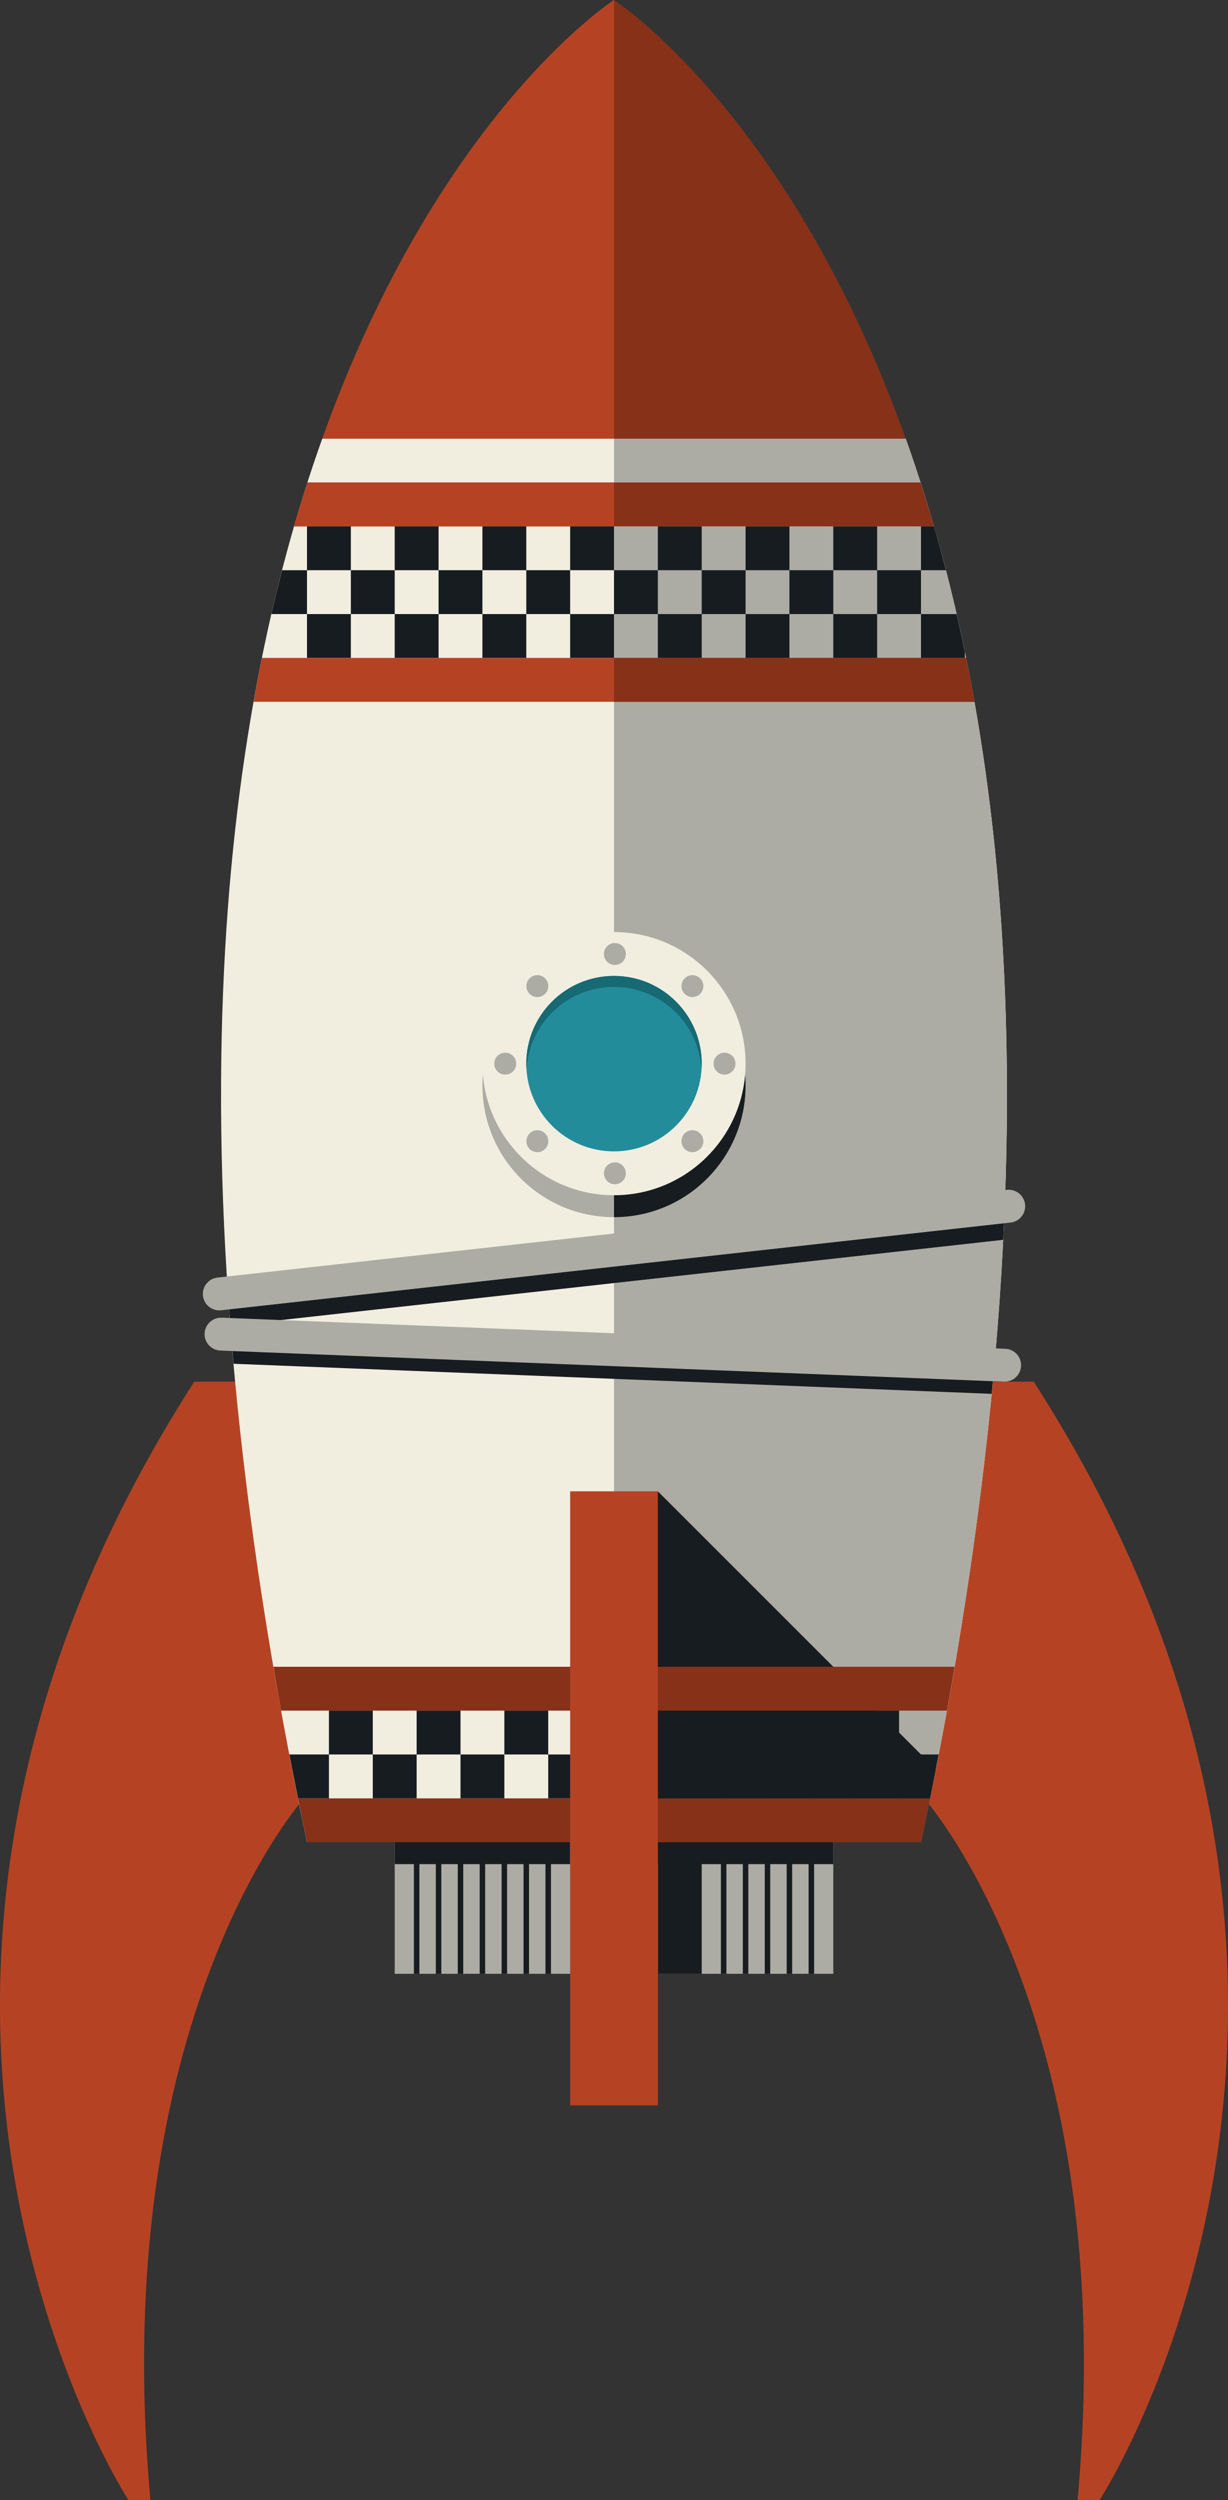 <svg xmlns="http://www.w3.org/2000/svg" viewBox="0 0 112 228" enable-background="new 0 0 112 228"><rect x="0" y="0" width="112" height="228" fill="#333333" stroke="none"/><path fill="#B54323" d="M27.719 164s-18 20-14 64h-2s-30-46 6-102h10v38z"/><path fill="#B54323" d="M84.281 164s18 20 14 64h2s30-46-6-102h-10v38z"/><path fill="#F1EEE0" d="M29.393 40c-9.253 25.893-14.431 66.535-1.393 128h56c13.038-61.465 7.86-102.107-1.394-128h-53.213z"/><path fill="#ADACA4" d="M56 40v128h28c13.038-61.465 7.86-102.107-1.394-128h-26.606z"/><path fill="#873119" d="M29.395 40h53.211c-10.618-29.713-26.606-40-26.606-40s-15.988 10.287-26.605 40z"/><path fill="#B54323" d="M56 0s-15.988 10.287-26.605 40h26.605v-40z"/><path fill="#873119" d="M26.814 48h58.371c-.396-1.37-.805-2.699-1.225-4h-55.921c-.42 1.301-.828 2.63-1.225 4z"/><path fill="#B54323" d="M56 44h-27.961c-.42 1.301-.828 2.63-1.225 4h29.186v-4z"/><circle fill="#ADACA4" cx="56" cy="99" r="12"/><path fill="#171C21" d="M68 99c0-6.627-5.373-12-12-12v24c6.627 0 12-5.373 12-12z"/><circle fill="#F1EEE0" cx="56" cy="97" r="12"/><rect x="36" y="168" fill="#ADACA4" width="40" height="12"/><path fill="#171C21" d="M85.352 161.352l-25.352-25.352-2 32h26c.477-2.246.924-4.457 1.352-6.648z"/><circle fill="#238C9B" cx="56" cy="97" r="8"/><path fill="#176973" d="M56 90c4.249 0 7.715 3.315 7.975 7.5l.025-.5c0-4.418-3.582-8-8-8s-8 3.582-8 8l.025.5c.26-4.185 3.726-7.5 7.975-7.5z"/><g fill="#ADACA4"><circle cx="56.08" cy="107" r="1"/><circle cx="56.08" cy="87" r="1"/><circle cx="66.08" cy="97" r="1"/><circle cx="46.08" cy="97" r="1"/></g><g fill="#ADACA4"><circle cx="49.009" cy="104.071" r="1"/><circle cx="63.151" cy="89.929" r="1"/><circle cx="63.151" cy="104.071" r="1"/><circle cx="49.009" cy="89.929" r="1"/></g><rect x="60" y="168" fill="#171C21" width="4" height="12"/><rect x="36" y="168" fill="#171C21" width="16" height="2"/><rect x="60" y="168" fill="#171C21" width="16" height="2"/><line stroke="#171C21" stroke-width=".5" stroke-miterlimit="10" x1="38" y1="168" x2="38" y2="180" fill="none"/><line stroke="#171C21" stroke-width=".5" stroke-miterlimit="10" x1="40" y1="168" x2="40" y2="180" fill="none"/><line stroke="#171C21" stroke-width=".5" stroke-miterlimit="10" x1="42" y1="168" x2="42" y2="180" fill="none"/><line stroke="#171C21" stroke-width=".5" stroke-miterlimit="10" x1="44" y1="168" x2="44" y2="180" fill="none"/><line stroke="#171C21" stroke-width=".5" stroke-miterlimit="10" x1="46" y1="168" x2="46" y2="180" fill="none"/><line stroke="#171C21" stroke-width=".5" stroke-miterlimit="10" x1="48" y1="168" x2="48" y2="180" fill="none"/><line stroke="#171C21" stroke-width=".5" stroke-miterlimit="10" x1="50" y1="168" x2="50" y2="180" fill="none"/><line stroke="#171C21" stroke-width=".5" stroke-miterlimit="10" x1="66" y1="168" x2="66" y2="180" fill="none"/><line stroke="#171C21" stroke-width=".5" stroke-miterlimit="10" x1="68" y1="168" x2="68" y2="180" fill="none"/><line stroke="#171C21" stroke-width=".5" stroke-miterlimit="10" x1="70" y1="168" x2="70" y2="180" fill="none"/><line stroke="#171C21" stroke-width=".5" stroke-miterlimit="10" x1="72" y1="168" x2="72" y2="180" fill="none"/><line stroke="#171C21" stroke-width=".5" stroke-miterlimit="10" x1="74" y1="168" x2="74" y2="180" fill="none"/><rect x="52" y="48" fill="#171C21" width="4" height="4"/><rect x="44" y="48" fill="#171C21" width="4" height="4"/><rect x="36" y="48" fill="#171C21" width="4" height="4"/><rect x="28" y="48" fill="#171C21" width="4" height="4"/><path fill="#171C21" d="M28 56v-4h-2.273c-.336 1.305-.662 2.636-.976 4h3.249z"/><rect x="32" y="52" fill="#171C21" width="4" height="4"/><rect x="40" y="52" fill="#171C21" width="4" height="4"/><rect x="48" y="52" fill="#171C21" width="4" height="4"/><rect x="52" y="56" fill="#171C21" width="4" height="4"/><rect x="44" y="56" fill="#171C21" width="4" height="4"/><rect x="36" y="56" fill="#171C21" width="4" height="4"/><rect x="28" y="56" fill="#171C21" width="4" height="4"/><rect x="56" y="52" fill="#171C21" width="4" height="4"/><rect x="60" y="48" fill="#171C21" width="4" height="4"/><rect x="60" y="56" fill="#171C21" width="4" height="4"/><rect x="64" y="52" fill="#171C21" width="4" height="4"/><rect x="68" y="48" fill="#171C21" width="4" height="4"/><rect x="68" y="56" fill="#171C21" width="4" height="4"/><rect x="72" y="52" fill="#171C21" width="4" height="4"/><rect x="76" y="48" fill="#171C21" width="4" height="4"/><rect x="76" y="56" fill="#171C21" width="4" height="4"/><rect x="80" y="52" fill="#171C21" width="4" height="4"/><path fill="#171C21" d="M85.186 48h-1.186v4h2.273c-.352-1.362-.712-2.701-1.087-4z"/><path fill="#171C21" d="M88 59.442c-.241-1.168-.492-2.314-.751-3.442h-3.249v4h4v-.558z"/><path fill="#B54323" d="M23.125 64h65.75c-.241-1.357-.492-2.694-.756-4h-64.238c-.264 1.306-.515 2.643-.756 4z"/><path fill="#873119" d="M56 64h32.875c-.241-1.357-.492-2.694-.756-4h-32.119v4z"/><path fill="#873119" d="M27.182 164c.269 1.328.532 2.651.818 4h56c.286-1.349.55-2.672.818-4h-57.636z"/><rect x="50" y="160" fill="#171C21" width="4" height="4"/><rect x="42" y="160" fill="#171C21" width="4" height="4"/><rect x="34" y="160" fill="#171C21" width="4" height="4"/><path fill="#171C21" d="M30 160h-3.607c.254 1.322.518 2.656.789 4h2.818v-4z"/><path fill="#171C21" d="M85.607 160h-3.607v4h2.818c.272-1.344.536-2.678.789-4z"/><rect x="74" y="160" fill="#171C21" width="4" height="4"/><rect x="66" y="160" fill="#171C21" width="4" height="4"/><rect x="58" y="160" fill="#171C21" width="4" height="4"/><rect x="62" y="156" fill="#171C21" width="4" height="4"/><rect x="70" y="156" fill="#171C21" width="4" height="4"/><rect x="78" y="156" fill="#171C21" width="4" height="4"/><rect x="30" y="156" fill="#171C21" width="4" height="4"/><rect x="38" y="156" fill="#171C21" width="4" height="4"/><rect x="46" y="156" fill="#171C21" width="4" height="4"/><path fill="#873119" d="M87.062 152h-62.124c.227 1.327.451 2.651.696 4h60.73c.246-1.349.471-2.673.698-4z"/><rect x="52" y="136" fill="#B54323" width="8" height="56"/><path fill="#171C21" d="M21.014 120.896l70.485-7.832c.052-1.024.087-2.026.127-3.033l-70.84 7.871c.067.987.15 1.994.228 2.994z"/><line stroke="#ADACA4" stroke-width="3" stroke-linecap="round" stroke-miterlimit="10" x1="92" y1="110" x2="20" y2="118" fill="none"/><path fill="#171C21" d="M90.721 124.119l-69.672-2.763c.078.997.163 2.001.253 3.013l69.142 2.742c.098-1.006.19-2.002.277-2.992z"/><line stroke="#ADACA4" stroke-width="3" stroke-linecap="round" stroke-miterlimit="10" x1="20.16" y1="121.666" x2="91.626" y2="124.5" fill="none"/></svg>